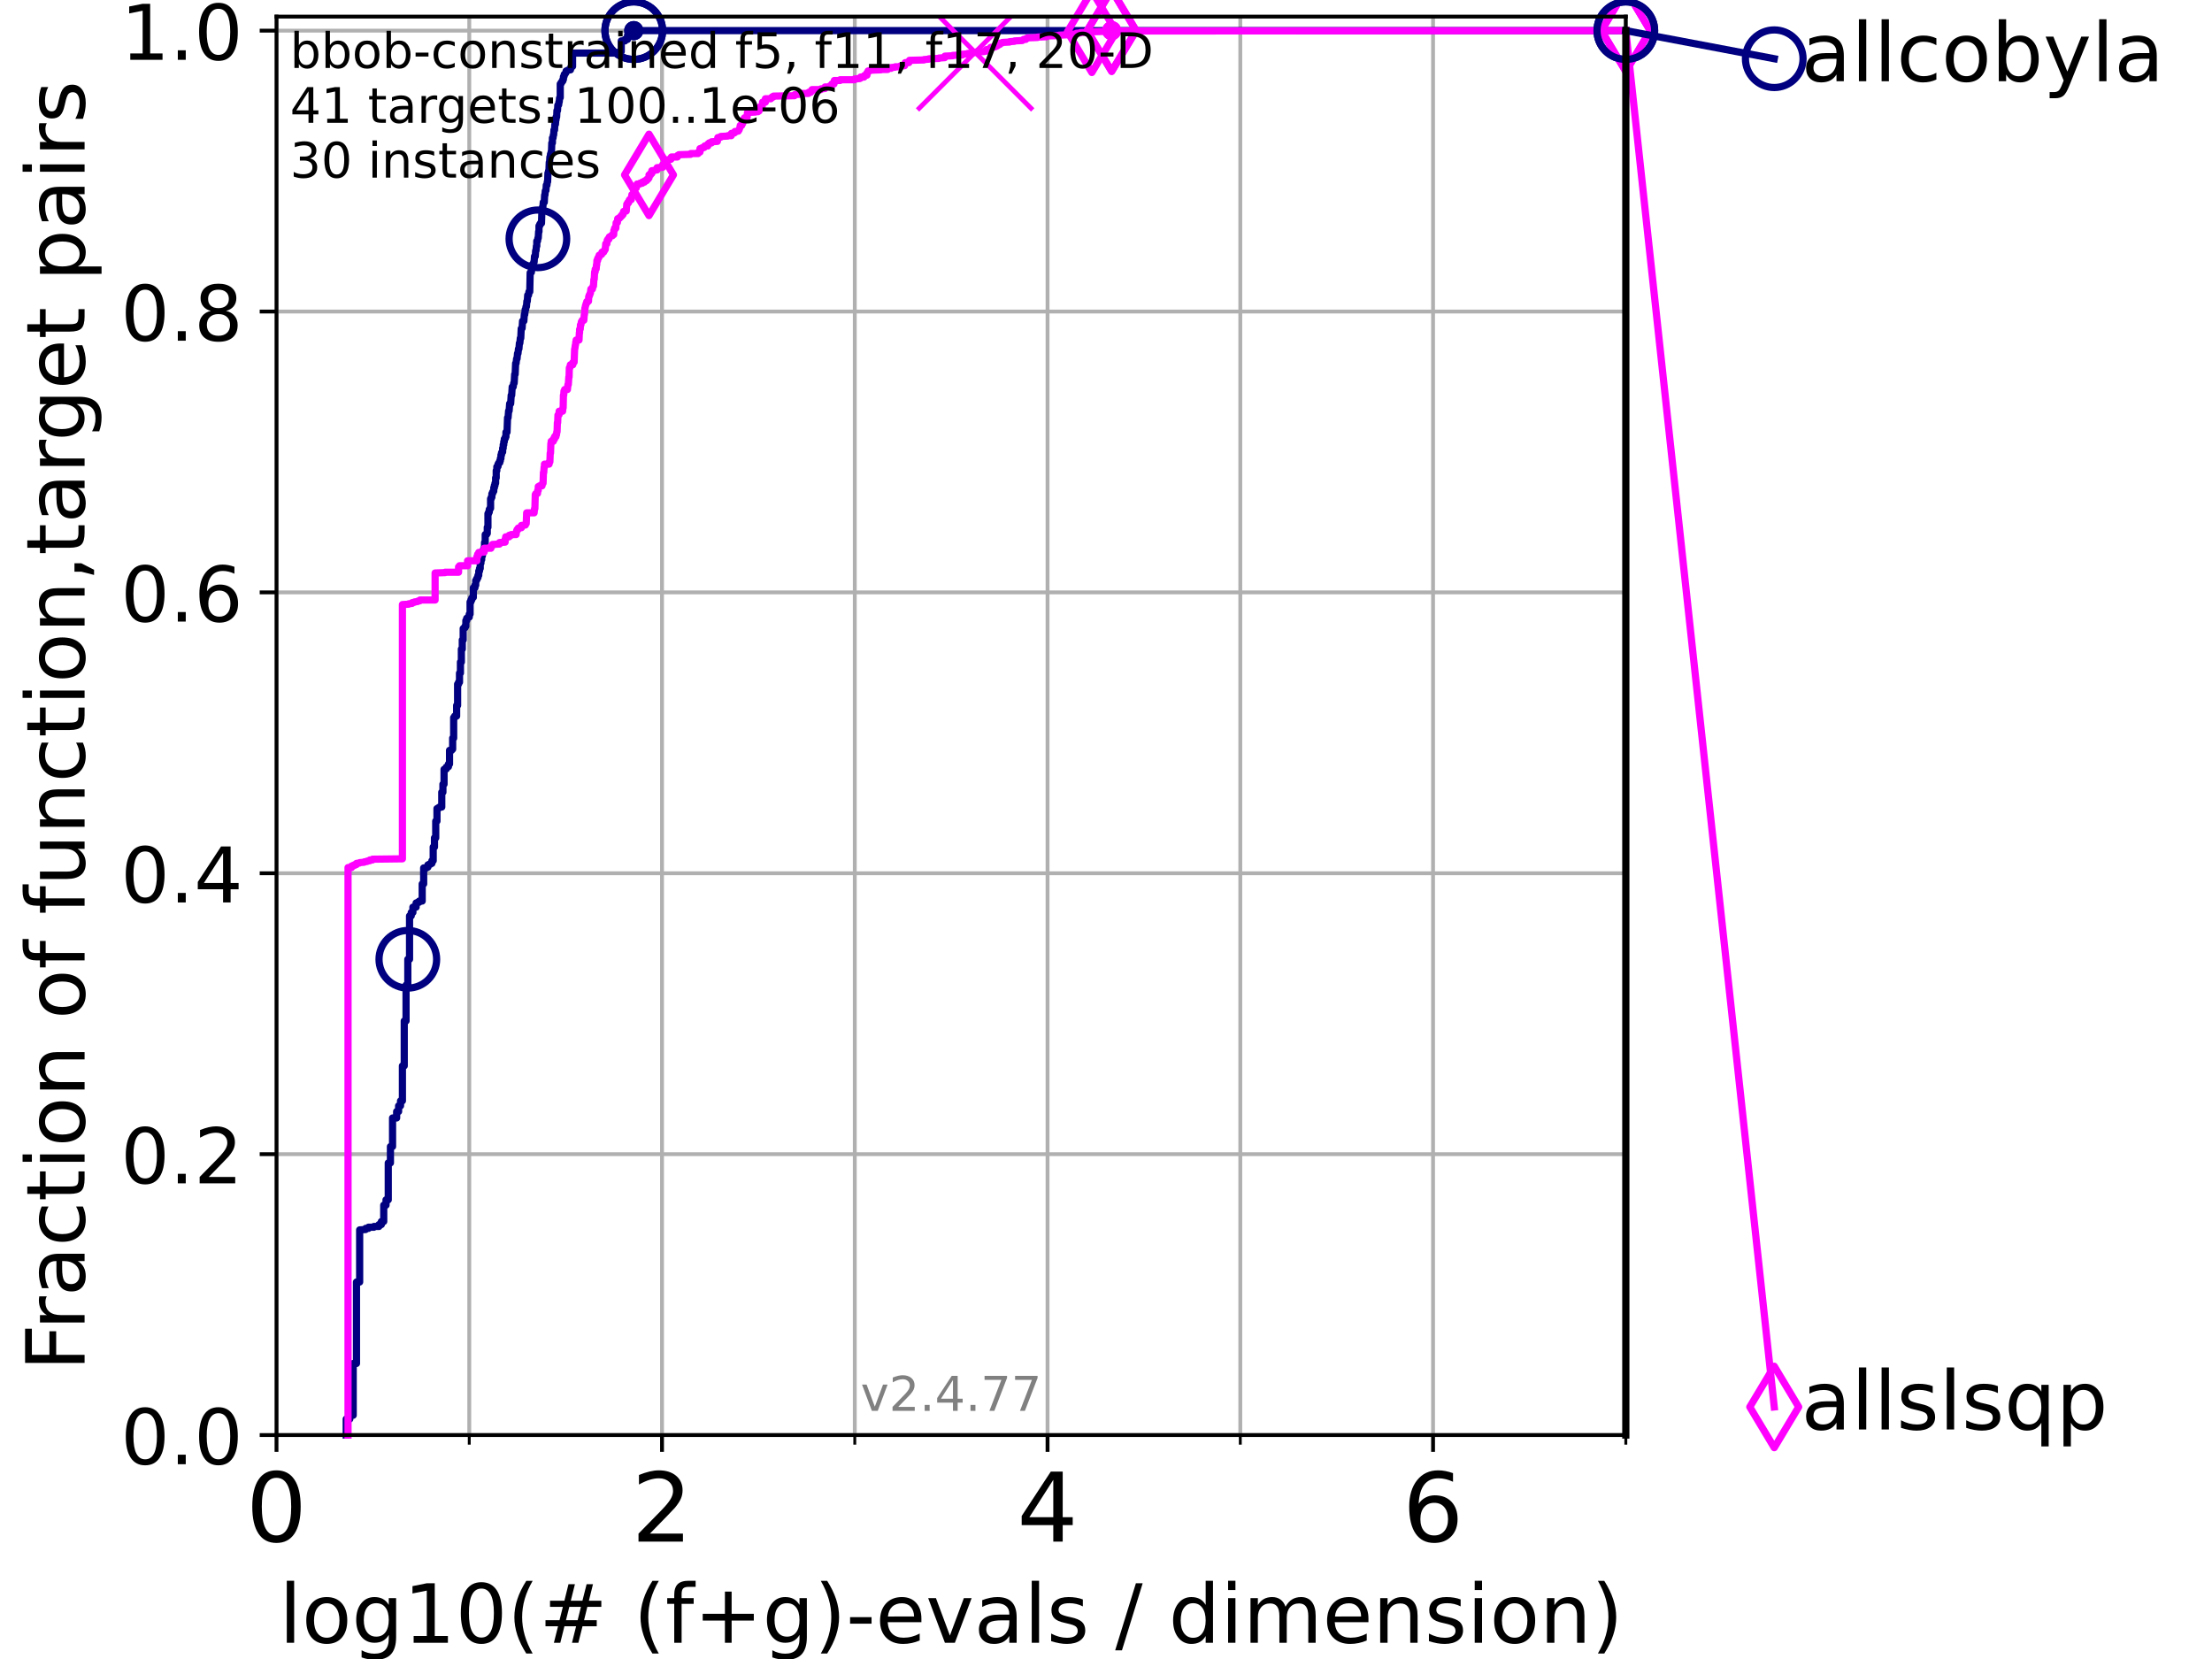 <?xml version="1.0" encoding="utf-8" standalone="no"?>
<!DOCTYPE svg PUBLIC "-//W3C//DTD SVG 1.1//EN"
  "http://www.w3.org/Graphics/SVG/1.1/DTD/svg11.dtd">
<!-- Created with matplotlib (https://matplotlib.org/) -->
<svg height="345.6pt" version="1.1" viewBox="0 0 460.8 345.6" width="460.8pt" xmlns="http://www.w3.org/2000/svg" xmlns:xlink="http://www.w3.org/1999/xlink">
 <defs>
  <style type="text/css">*{stroke-linecap:butt;stroke-linejoin:round;}</style>
 </defs>
 <g id="figure_1">
  <g id="patch_1">
   <path d="M 0 345.6 
L 460.8 345.6 
L 460.8 0 
L 0 0 
z
" style="fill:#ffffff;"/>
  </g>
  <g id="axes_1">
   <g id="patch_2">
    <path d="M 57.6 298.944 
L 338.688 298.944 
L 338.688 3.456 
L 57.6 3.456 
z
" style="fill:#ffffff;"/>
   </g>
   <g id="matplotlib.axis_1">
    <g id="xtick_1">
     <g id="line2d_1">
      <path clip-path="url(#pce3f0a5ce4)" d="M 57.6 298.944 
L 57.6 3.456 
" style="fill:none;stroke:#b0b0b0;stroke-linecap:square;stroke-width:0.8;"/>
     </g>
     <g id="line2d_2">
      <defs>
       <path d="M 0 0 
L 0 3.5 
" id="m84b467c89f" style="stroke:#000000;stroke-width:0.8;"/>
      </defs>
      <g>
       <use style="stroke:#000000;stroke-width:0.8;" x="57.6" xlink:href="#m84b467c89f" y="298.944"/>
      </g>
     </g>
     <g id="text_1">
      <!-- 0 -->
      <g transform="translate(51.237 321.141)scale(0.2 -0.2)">
       <defs>
        <path d="M 31.781 66.406 
Q 24.172 66.406 20.328 58.906 
Q 16.5 51.422 16.5 36.375 
Q 16.5 21.391 20.328 13.891 
Q 24.172 6.391 31.781 6.391 
Q 39.453 6.391 43.281 13.891 
Q 47.125 21.391 47.125 36.375 
Q 47.125 51.422 43.281 58.906 
Q 39.453 66.406 31.781 66.406 
z
M 31.781 74.219 
Q 44.047 74.219 50.516 64.516 
Q 56.984 54.828 56.984 36.375 
Q 56.984 17.969 50.516 8.266 
Q 44.047 -1.422 31.781 -1.422 
Q 19.531 -1.422 13.062 8.266 
Q 6.594 17.969 6.594 36.375 
Q 6.594 54.828 13.062 64.516 
Q 19.531 74.219 31.781 74.219 
z
" id="DejaVuSans-48"/>
       </defs>
       <use xlink:href="#DejaVuSans-48"/>
      </g>
     </g>
    </g>
    <g id="xtick_2">
     <g id="line2d_3">
      <path clip-path="url(#pce3f0a5ce4)" d="M 137.911 298.944 
L 137.911 3.456 
" style="fill:none;stroke:#b0b0b0;stroke-linecap:square;stroke-width:0.8;"/>
     </g>
     <g id="line2d_4">
      <g>
       <use style="stroke:#000000;stroke-width:0.8;" x="137.911" xlink:href="#m84b467c89f" y="298.944"/>
      </g>
     </g>
     <g id="text_2">
      <!-- 2 -->
      <g transform="translate(131.548 321.141)scale(0.2 -0.2)">
       <defs>
        <path d="M 19.188 8.297 
L 53.609 8.297 
L 53.609 0 
L 7.328 0 
L 7.328 8.297 
Q 12.938 14.109 22.625 23.891 
Q 32.328 33.688 34.812 36.531 
Q 39.547 41.844 41.422 45.531 
Q 43.312 49.219 43.312 52.781 
Q 43.312 58.594 39.234 62.25 
Q 35.156 65.922 28.609 65.922 
Q 23.969 65.922 18.812 64.312 
Q 13.672 62.703 7.812 59.422 
L 7.812 69.391 
Q 13.766 71.781 18.938 73 
Q 24.125 74.219 28.422 74.219 
Q 39.75 74.219 46.484 68.547 
Q 53.219 62.891 53.219 53.422 
Q 53.219 48.922 51.531 44.891 
Q 49.859 40.875 45.406 35.406 
Q 44.188 33.984 37.641 27.219 
Q 31.109 20.453 19.188 8.297 
z
" id="DejaVuSans-50"/>
       </defs>
       <use xlink:href="#DejaVuSans-50"/>
      </g>
     </g>
    </g>
    <g id="xtick_3">
     <g id="line2d_5">
      <path clip-path="url(#pce3f0a5ce4)" d="M 218.222 298.944 
L 218.222 3.456 
" style="fill:none;stroke:#b0b0b0;stroke-linecap:square;stroke-width:0.8;"/>
     </g>
     <g id="line2d_6">
      <g>
       <use style="stroke:#000000;stroke-width:0.8;" x="218.222" xlink:href="#m84b467c89f" y="298.944"/>
      </g>
     </g>
     <g id="text_3">
      <!-- 4 -->
      <g transform="translate(211.859 321.141)scale(0.2 -0.2)">
       <defs>
        <path d="M 37.797 64.312 
L 12.891 25.391 
L 37.797 25.391 
z
M 35.203 72.906 
L 47.609 72.906 
L 47.609 25.391 
L 58.016 25.391 
L 58.016 17.188 
L 47.609 17.188 
L 47.609 0 
L 37.797 0 
L 37.797 17.188 
L 4.891 17.188 
L 4.891 26.703 
z
" id="DejaVuSans-52"/>
       </defs>
       <use xlink:href="#DejaVuSans-52"/>
      </g>
     </g>
    </g>
    <g id="xtick_4">
     <g id="line2d_7">
      <path clip-path="url(#pce3f0a5ce4)" d="M 298.533 298.944 
L 298.533 3.456 
" style="fill:none;stroke:#b0b0b0;stroke-linecap:square;stroke-width:0.8;"/>
     </g>
     <g id="line2d_8">
      <g>
       <use style="stroke:#000000;stroke-width:0.8;" x="298.533" xlink:href="#m84b467c89f" y="298.944"/>
      </g>
     </g>
     <g id="text_4">
      <!-- 6 -->
      <g transform="translate(292.17 321.141)scale(0.2 -0.2)">
       <defs>
        <path d="M 33.016 40.375 
Q 26.375 40.375 22.484 35.828 
Q 18.609 31.297 18.609 23.391 
Q 18.609 15.531 22.484 10.953 
Q 26.375 6.391 33.016 6.391 
Q 39.656 6.391 43.531 10.953 
Q 47.406 15.531 47.406 23.391 
Q 47.406 31.297 43.531 35.828 
Q 39.656 40.375 33.016 40.375 
z
M 52.594 71.297 
L 52.594 62.312 
Q 48.875 64.062 45.094 64.984 
Q 41.312 65.922 37.594 65.922 
Q 27.828 65.922 22.672 59.328 
Q 17.531 52.734 16.797 39.406 
Q 19.672 43.656 24.016 45.922 
Q 28.375 48.188 33.594 48.188 
Q 44.578 48.188 50.953 41.516 
Q 57.328 34.859 57.328 23.391 
Q 57.328 12.156 50.688 5.359 
Q 44.047 -1.422 33.016 -1.422 
Q 20.359 -1.422 13.672 8.266 
Q 6.984 17.969 6.984 36.375 
Q 6.984 53.656 15.188 63.938 
Q 23.391 74.219 37.203 74.219 
Q 40.922 74.219 44.703 73.484 
Q 48.484 72.75 52.594 71.297 
z
" id="DejaVuSans-54"/>
       </defs>
       <use xlink:href="#DejaVuSans-54"/>
      </g>
     </g>
    </g>
    <g id="xtick_5">
     <g id="line2d_9">
      <path clip-path="url(#pce3f0a5ce4)" d="M 97.755 298.944 
L 97.755 3.456 
" style="fill:none;stroke:#b0b0b0;stroke-linecap:square;stroke-width:0.8;"/>
     </g>
     <g id="line2d_10">
      <defs>
       <path d="M 0 0 
L 0 2 
" id="m0858b1b33d" style="stroke:#000000;stroke-width:0.6;"/>
      </defs>
      <g>
       <use style="stroke:#000000;stroke-width:0.6;" x="97.755" xlink:href="#m0858b1b33d" y="298.944"/>
      </g>
     </g>
    </g>
    <g id="xtick_6">
     <g id="line2d_11">
      <path clip-path="url(#pce3f0a5ce4)" d="M 178.066 298.944 
L 178.066 3.456 
" style="fill:none;stroke:#b0b0b0;stroke-linecap:square;stroke-width:0.8;"/>
     </g>
     <g id="line2d_12">
      <g>
       <use style="stroke:#000000;stroke-width:0.6;" x="178.066" xlink:href="#m0858b1b33d" y="298.944"/>
      </g>
     </g>
    </g>
    <g id="xtick_7">
     <g id="line2d_13">
      <path clip-path="url(#pce3f0a5ce4)" d="M 258.377 298.944 
L 258.377 3.456 
" style="fill:none;stroke:#b0b0b0;stroke-linecap:square;stroke-width:0.8;"/>
     </g>
     <g id="line2d_14">
      <g>
       <use style="stroke:#000000;stroke-width:0.6;" x="258.377" xlink:href="#m0858b1b33d" y="298.944"/>
      </g>
     </g>
    </g>
    <g id="xtick_8">
     <g id="line2d_15">
      <path clip-path="url(#pce3f0a5ce4)" d="M 338.688 298.944 
L 338.688 3.456 
" style="fill:none;stroke:#b0b0b0;stroke-linecap:square;stroke-width:0.8;"/>
     </g>
     <g id="line2d_16">
      <g>
       <use style="stroke:#000000;stroke-width:0.6;" x="338.688" xlink:href="#m0858b1b33d" y="298.944"/>
      </g>
     </g>
    </g>
    <g id="text_5">
     <!-- log10(# (f+g)-evals / dimension) -->
     <g transform="translate(58.145 342.218)scale(0.17 -0.17)">
      <defs>
       <path d="M 9.422 75.984 
L 18.406 75.984 
L 18.406 0 
L 9.422 0 
z
" id="DejaVuSans-108"/>
       <path d="M 30.609 48.391 
Q 23.391 48.391 19.188 42.75 
Q 14.984 37.109 14.984 27.297 
Q 14.984 17.484 19.156 11.844 
Q 23.344 6.203 30.609 6.203 
Q 37.797 6.203 41.984 11.859 
Q 46.188 17.531 46.188 27.297 
Q 46.188 37.016 41.984 42.703 
Q 37.797 48.391 30.609 48.391 
z
M 30.609 56 
Q 42.328 56 49.016 48.375 
Q 55.719 40.766 55.719 27.297 
Q 55.719 13.875 49.016 6.219 
Q 42.328 -1.422 30.609 -1.422 
Q 18.844 -1.422 12.172 6.219 
Q 5.516 13.875 5.516 27.297 
Q 5.516 40.766 12.172 48.375 
Q 18.844 56 30.609 56 
z
" id="DejaVuSans-111"/>
       <path d="M 45.406 27.984 
Q 45.406 37.75 41.375 43.109 
Q 37.359 48.484 30.078 48.484 
Q 22.859 48.484 18.828 43.109 
Q 14.797 37.75 14.797 27.984 
Q 14.797 18.266 18.828 12.891 
Q 22.859 7.516 30.078 7.516 
Q 37.359 7.516 41.375 12.891 
Q 45.406 18.266 45.406 27.984 
z
M 54.391 6.781 
Q 54.391 -7.172 48.188 -13.984 
Q 42 -20.797 29.203 -20.797 
Q 24.469 -20.797 20.266 -20.094 
Q 16.062 -19.391 12.109 -17.922 
L 12.109 -9.188 
Q 16.062 -11.328 19.922 -12.344 
Q 23.781 -13.375 27.781 -13.375 
Q 36.625 -13.375 41.016 -8.766 
Q 45.406 -4.156 45.406 5.172 
L 45.406 9.625 
Q 42.625 4.781 38.281 2.391 
Q 33.938 0 27.875 0 
Q 17.828 0 11.672 7.656 
Q 5.516 15.328 5.516 27.984 
Q 5.516 40.672 11.672 48.328 
Q 17.828 56 27.875 56 
Q 33.938 56 38.281 53.609 
Q 42.625 51.219 45.406 46.391 
L 45.406 54.688 
L 54.391 54.688 
z
" id="DejaVuSans-103"/>
       <path d="M 12.406 8.297 
L 28.516 8.297 
L 28.516 63.922 
L 10.984 60.406 
L 10.984 69.391 
L 28.422 72.906 
L 38.281 72.906 
L 38.281 8.297 
L 54.391 8.297 
L 54.391 0 
L 12.406 0 
z
" id="DejaVuSans-49"/>
       <path d="M 31 75.875 
Q 24.469 64.656 21.281 53.656 
Q 18.109 42.672 18.109 31.391 
Q 18.109 20.125 21.312 9.062 
Q 24.516 -2 31 -13.188 
L 23.188 -13.188 
Q 15.875 -1.703 12.234 9.375 
Q 8.594 20.453 8.594 31.391 
Q 8.594 42.281 12.203 53.312 
Q 15.828 64.359 23.188 75.875 
z
" id="DejaVuSans-40"/>
       <path d="M 51.125 44 
L 36.922 44 
L 32.812 27.688 
L 47.125 27.688 
z
M 43.797 71.781 
L 38.719 51.516 
L 52.984 51.516 
L 58.109 71.781 
L 65.922 71.781 
L 60.891 51.516 
L 76.125 51.516 
L 76.125 44 
L 58.984 44 
L 54.984 27.688 
L 70.516 27.688 
L 70.516 20.219 
L 53.078 20.219 
L 48 0 
L 40.188 0 
L 45.219 20.219 
L 30.906 20.219 
L 25.875 0 
L 18.016 0 
L 23.094 20.219 
L 7.719 20.219 
L 7.719 27.688 
L 24.906 27.688 
L 29 44 
L 13.281 44 
L 13.281 51.516 
L 30.906 51.516 
L 35.891 71.781 
z
" id="DejaVuSans-35"/>
       <path id="DejaVuSans-32"/>
       <path d="M 37.109 75.984 
L 37.109 68.5 
L 28.516 68.5 
Q 23.688 68.5 21.797 66.547 
Q 19.922 64.594 19.922 59.516 
L 19.922 54.688 
L 34.719 54.688 
L 34.719 47.703 
L 19.922 47.703 
L 19.922 0 
L 10.891 0 
L 10.891 47.703 
L 2.297 47.703 
L 2.297 54.688 
L 10.891 54.688 
L 10.891 58.5 
Q 10.891 67.625 15.141 71.797 
Q 19.391 75.984 28.609 75.984 
z
" id="DejaVuSans-102"/>
       <path d="M 46 62.703 
L 46 35.5 
L 73.188 35.5 
L 73.188 27.203 
L 46 27.203 
L 46 0 
L 37.797 0 
L 37.797 27.203 
L 10.594 27.203 
L 10.594 35.5 
L 37.797 35.5 
L 37.797 62.703 
z
" id="DejaVuSans-43"/>
       <path d="M 8.016 75.875 
L 15.828 75.875 
Q 23.141 64.359 26.781 53.312 
Q 30.422 42.281 30.422 31.391 
Q 30.422 20.453 26.781 9.375 
Q 23.141 -1.703 15.828 -13.188 
L 8.016 -13.188 
Q 14.5 -2 17.703 9.062 
Q 20.906 20.125 20.906 31.391 
Q 20.906 42.672 17.703 53.656 
Q 14.5 64.656 8.016 75.875 
z
" id="DejaVuSans-41"/>
       <path d="M 4.891 31.391 
L 31.203 31.391 
L 31.203 23.391 
L 4.891 23.391 
z
" id="DejaVuSans-45"/>
       <path d="M 56.203 29.594 
L 56.203 25.203 
L 14.891 25.203 
Q 15.484 15.922 20.484 11.062 
Q 25.484 6.203 34.422 6.203 
Q 39.594 6.203 44.453 7.469 
Q 49.312 8.734 54.109 11.281 
L 54.109 2.781 
Q 49.266 0.734 44.188 -0.344 
Q 39.109 -1.422 33.891 -1.422 
Q 20.797 -1.422 13.156 6.188 
Q 5.516 13.812 5.516 26.812 
Q 5.516 40.234 12.766 48.109 
Q 20.016 56 32.328 56 
Q 43.359 56 49.781 48.891 
Q 56.203 41.797 56.203 29.594 
z
M 47.219 32.234 
Q 47.125 39.594 43.094 43.984 
Q 39.062 48.391 32.422 48.391 
Q 24.906 48.391 20.391 44.141 
Q 15.875 39.891 15.188 32.172 
z
" id="DejaVuSans-101"/>
       <path d="M 2.984 54.688 
L 12.5 54.688 
L 29.594 8.797 
L 46.688 54.688 
L 56.203 54.688 
L 35.688 0 
L 23.484 0 
z
" id="DejaVuSans-118"/>
       <path d="M 34.281 27.484 
Q 23.391 27.484 19.188 25 
Q 14.984 22.516 14.984 16.5 
Q 14.984 11.719 18.141 8.906 
Q 21.297 6.109 26.703 6.109 
Q 34.188 6.109 38.703 11.406 
Q 43.219 16.703 43.219 25.484 
L 43.219 27.484 
z
M 52.203 31.203 
L 52.203 0 
L 43.219 0 
L 43.219 8.297 
Q 40.141 3.328 35.547 0.953 
Q 30.953 -1.422 24.312 -1.422 
Q 15.922 -1.422 10.953 3.297 
Q 6 8.016 6 15.922 
Q 6 25.141 12.172 29.828 
Q 18.359 34.516 30.609 34.516 
L 43.219 34.516 
L 43.219 35.406 
Q 43.219 41.609 39.141 45 
Q 35.062 48.391 27.688 48.391 
Q 23 48.391 18.547 47.266 
Q 14.109 46.141 10.016 43.891 
L 10.016 52.203 
Q 14.938 54.109 19.578 55.047 
Q 24.219 56 28.609 56 
Q 40.484 56 46.344 49.844 
Q 52.203 43.703 52.203 31.203 
z
" id="DejaVuSans-97"/>
       <path d="M 44.281 53.078 
L 44.281 44.578 
Q 40.484 46.531 36.375 47.5 
Q 32.281 48.484 27.875 48.484 
Q 21.188 48.484 17.844 46.438 
Q 14.5 44.391 14.5 40.281 
Q 14.5 37.156 16.891 35.375 
Q 19.281 33.594 26.516 31.984 
L 29.594 31.297 
Q 39.156 29.25 43.188 25.516 
Q 47.219 21.781 47.219 15.094 
Q 47.219 7.469 41.188 3.016 
Q 35.156 -1.422 24.609 -1.422 
Q 20.219 -1.422 15.453 -0.562 
Q 10.688 0.297 5.422 2 
L 5.422 11.281 
Q 10.406 8.688 15.234 7.391 
Q 20.062 6.109 24.812 6.109 
Q 31.156 6.109 34.562 8.281 
Q 37.984 10.453 37.984 14.406 
Q 37.984 18.062 35.516 20.016 
Q 33.062 21.969 24.703 23.781 
L 21.578 24.516 
Q 13.234 26.266 9.516 29.906 
Q 5.812 33.547 5.812 39.891 
Q 5.812 47.609 11.281 51.797 
Q 16.75 56 26.812 56 
Q 31.781 56 36.172 55.266 
Q 40.578 54.547 44.281 53.078 
z
" id="DejaVuSans-115"/>
       <path d="M 25.391 72.906 
L 33.688 72.906 
L 8.297 -9.281 
L 0 -9.281 
z
" id="DejaVuSans-47"/>
       <path d="M 45.406 46.391 
L 45.406 75.984 
L 54.391 75.984 
L 54.391 0 
L 45.406 0 
L 45.406 8.203 
Q 42.578 3.328 38.25 0.953 
Q 33.938 -1.422 27.875 -1.422 
Q 17.969 -1.422 11.734 6.484 
Q 5.516 14.406 5.516 27.297 
Q 5.516 40.188 11.734 48.094 
Q 17.969 56 27.875 56 
Q 33.938 56 38.25 53.625 
Q 42.578 51.266 45.406 46.391 
z
M 14.797 27.297 
Q 14.797 17.391 18.875 11.75 
Q 22.953 6.109 30.078 6.109 
Q 37.203 6.109 41.297 11.75 
Q 45.406 17.391 45.406 27.297 
Q 45.406 37.203 41.297 42.844 
Q 37.203 48.484 30.078 48.484 
Q 22.953 48.484 18.875 42.844 
Q 14.797 37.203 14.797 27.297 
z
" id="DejaVuSans-100"/>
       <path d="M 9.422 54.688 
L 18.406 54.688 
L 18.406 0 
L 9.422 0 
z
M 9.422 75.984 
L 18.406 75.984 
L 18.406 64.594 
L 9.422 64.594 
z
" id="DejaVuSans-105"/>
       <path d="M 52 44.188 
Q 55.375 50.25 60.062 53.125 
Q 64.75 56 71.094 56 
Q 79.641 56 84.281 50.016 
Q 88.922 44.047 88.922 33.016 
L 88.922 0 
L 79.891 0 
L 79.891 32.719 
Q 79.891 40.578 77.094 44.375 
Q 74.312 48.188 68.609 48.188 
Q 61.625 48.188 57.562 43.547 
Q 53.516 38.922 53.516 30.906 
L 53.516 0 
L 44.484 0 
L 44.484 32.719 
Q 44.484 40.625 41.703 44.406 
Q 38.922 48.188 33.109 48.188 
Q 26.219 48.188 22.156 43.531 
Q 18.109 38.875 18.109 30.906 
L 18.109 0 
L 9.078 0 
L 9.078 54.688 
L 18.109 54.688 
L 18.109 46.188 
Q 21.188 51.219 25.484 53.609 
Q 29.781 56 35.688 56 
Q 41.656 56 45.828 52.969 
Q 50 49.953 52 44.188 
z
" id="DejaVuSans-109"/>
       <path d="M 54.891 33.016 
L 54.891 0 
L 45.906 0 
L 45.906 32.719 
Q 45.906 40.484 42.875 44.328 
Q 39.844 48.188 33.797 48.188 
Q 26.516 48.188 22.312 43.547 
Q 18.109 38.922 18.109 30.906 
L 18.109 0 
L 9.078 0 
L 9.078 54.688 
L 18.109 54.688 
L 18.109 46.188 
Q 21.344 51.125 25.703 53.562 
Q 30.078 56 35.797 56 
Q 45.219 56 50.047 50.172 
Q 54.891 44.344 54.891 33.016 
z
" id="DejaVuSans-110"/>
      </defs>
      <use xlink:href="#DejaVuSans-108"/>
      <use x="27.783" xlink:href="#DejaVuSans-111"/>
      <use x="88.965" xlink:href="#DejaVuSans-103"/>
      <use x="152.441" xlink:href="#DejaVuSans-49"/>
      <use x="216.064" xlink:href="#DejaVuSans-48"/>
      <use x="279.688" xlink:href="#DejaVuSans-40"/>
      <use x="318.701" xlink:href="#DejaVuSans-35"/>
      <use x="402.49" xlink:href="#DejaVuSans-32"/>
      <use x="434.277" xlink:href="#DejaVuSans-40"/>
      <use x="473.291" xlink:href="#DejaVuSans-102"/>
      <use x="508.496" xlink:href="#DejaVuSans-43"/>
      <use x="592.285" xlink:href="#DejaVuSans-103"/>
      <use x="655.762" xlink:href="#DejaVuSans-41"/>
      <use x="694.775" xlink:href="#DejaVuSans-45"/>
      <use x="730.859" xlink:href="#DejaVuSans-101"/>
      <use x="792.383" xlink:href="#DejaVuSans-118"/>
      <use x="851.562" xlink:href="#DejaVuSans-97"/>
      <use x="912.842" xlink:href="#DejaVuSans-108"/>
      <use x="940.625" xlink:href="#DejaVuSans-115"/>
      <use x="992.725" xlink:href="#DejaVuSans-32"/>
      <use x="1024.512" xlink:href="#DejaVuSans-47"/>
      <use x="1058.203" xlink:href="#DejaVuSans-32"/>
      <use x="1089.99" xlink:href="#DejaVuSans-100"/>
      <use x="1153.467" xlink:href="#DejaVuSans-105"/>
      <use x="1181.25" xlink:href="#DejaVuSans-109"/>
      <use x="1278.662" xlink:href="#DejaVuSans-101"/>
      <use x="1340.186" xlink:href="#DejaVuSans-110"/>
      <use x="1403.564" xlink:href="#DejaVuSans-115"/>
      <use x="1455.664" xlink:href="#DejaVuSans-105"/>
      <use x="1483.447" xlink:href="#DejaVuSans-111"/>
      <use x="1544.629" xlink:href="#DejaVuSans-110"/>
      <use x="1608.008" xlink:href="#DejaVuSans-41"/>
     </g>
    </g>
   </g>
   <g id="matplotlib.axis_2">
    <g id="ytick_1">
     <g id="line2d_17">
      <path clip-path="url(#pce3f0a5ce4)" d="M 57.6 298.944 
L 338.688 298.944 
" style="fill:none;stroke:#b0b0b0;stroke-linecap:square;stroke-width:0.8;"/>
     </g>
     <g id="line2d_18">
      <defs>
       <path d="M 0 0 
L -3.5 0 
" id="mf656cb25ba" style="stroke:#000000;stroke-width:0.8;"/>
      </defs>
      <g>
       <use style="stroke:#000000;stroke-width:0.8;" x="57.6" xlink:href="#mf656cb25ba" y="298.944"/>
      </g>
     </g>
     <g id="text_6">
      <!-- 0.0 -->
      <g transform="translate(25.155 305.023)scale(0.16 -0.16)">
       <defs>
        <path d="M 10.688 12.406 
L 21 12.406 
L 21 0 
L 10.688 0 
z
" id="DejaVuSans-46"/>
       </defs>
       <use xlink:href="#DejaVuSans-48"/>
       <use x="63.623" xlink:href="#DejaVuSans-46"/>
       <use x="95.41" xlink:href="#DejaVuSans-48"/>
      </g>
     </g>
    </g>
    <g id="ytick_2">
     <g id="line2d_19">
      <path clip-path="url(#pce3f0a5ce4)" d="M 57.6 240.432 
L 338.688 240.432 
" style="fill:none;stroke:#b0b0b0;stroke-linecap:square;stroke-width:0.8;"/>
     </g>
     <g id="line2d_20">
      <g>
       <use style="stroke:#000000;stroke-width:0.8;" x="57.6" xlink:href="#mf656cb25ba" y="240.432"/>
      </g>
     </g>
     <g id="text_7">
      <!-- 0.2 -->
      <g transform="translate(25.155 246.51)scale(0.16 -0.16)">
       <use xlink:href="#DejaVuSans-48"/>
       <use x="63.623" xlink:href="#DejaVuSans-46"/>
       <use x="95.41" xlink:href="#DejaVuSans-50"/>
      </g>
     </g>
    </g>
    <g id="ytick_3">
     <g id="line2d_21">
      <path clip-path="url(#pce3f0a5ce4)" d="M 57.6 181.919 
L 338.688 181.919 
" style="fill:none;stroke:#b0b0b0;stroke-linecap:square;stroke-width:0.8;"/>
     </g>
     <g id="line2d_22">
      <g>
       <use style="stroke:#000000;stroke-width:0.8;" x="57.6" xlink:href="#mf656cb25ba" y="181.919"/>
      </g>
     </g>
     <g id="text_8">
      <!-- 0.4 -->
      <g transform="translate(25.155 187.998)scale(0.16 -0.16)">
       <use xlink:href="#DejaVuSans-48"/>
       <use x="63.623" xlink:href="#DejaVuSans-46"/>
       <use x="95.41" xlink:href="#DejaVuSans-52"/>
      </g>
     </g>
    </g>
    <g id="ytick_4">
     <g id="line2d_23">
      <path clip-path="url(#pce3f0a5ce4)" d="M 57.6 123.407 
L 338.688 123.407 
" style="fill:none;stroke:#b0b0b0;stroke-linecap:square;stroke-width:0.8;"/>
     </g>
     <g id="line2d_24">
      <g>
       <use style="stroke:#000000;stroke-width:0.8;" x="57.6" xlink:href="#mf656cb25ba" y="123.407"/>
      </g>
     </g>
     <g id="text_9">
      <!-- 0.6 -->
      <g transform="translate(25.155 129.485)scale(0.16 -0.16)">
       <use xlink:href="#DejaVuSans-48"/>
       <use x="63.623" xlink:href="#DejaVuSans-46"/>
       <use x="95.41" xlink:href="#DejaVuSans-54"/>
      </g>
     </g>
    </g>
    <g id="ytick_5">
     <g id="line2d_25">
      <path clip-path="url(#pce3f0a5ce4)" d="M 57.6 64.894 
L 338.688 64.894 
" style="fill:none;stroke:#b0b0b0;stroke-linecap:square;stroke-width:0.8;"/>
     </g>
     <g id="line2d_26">
      <g>
       <use style="stroke:#000000;stroke-width:0.8;" x="57.6" xlink:href="#mf656cb25ba" y="64.894"/>
      </g>
     </g>
     <g id="text_10">
      <!-- 0.8 -->
      <g transform="translate(25.155 70.973)scale(0.16 -0.16)">
       <defs>
        <path d="M 31.781 34.625 
Q 24.75 34.625 20.719 30.859 
Q 16.703 27.094 16.703 20.516 
Q 16.703 13.922 20.719 10.156 
Q 24.75 6.391 31.781 6.391 
Q 38.812 6.391 42.859 10.172 
Q 46.922 13.969 46.922 20.516 
Q 46.922 27.094 42.891 30.859 
Q 38.875 34.625 31.781 34.625 
z
M 21.922 38.812 
Q 15.578 40.375 12.031 44.719 
Q 8.5 49.078 8.5 55.328 
Q 8.5 64.062 14.719 69.141 
Q 20.953 74.219 31.781 74.219 
Q 42.672 74.219 48.875 69.141 
Q 55.078 64.062 55.078 55.328 
Q 55.078 49.078 51.531 44.719 
Q 48 40.375 41.703 38.812 
Q 48.828 37.156 52.797 32.312 
Q 56.781 27.484 56.781 20.516 
Q 56.781 9.906 50.312 4.234 
Q 43.844 -1.422 31.781 -1.422 
Q 19.734 -1.422 13.25 4.234 
Q 6.781 9.906 6.781 20.516 
Q 6.781 27.484 10.781 32.312 
Q 14.797 37.156 21.922 38.812 
z
M 18.312 54.391 
Q 18.312 48.734 21.844 45.562 
Q 25.391 42.391 31.781 42.391 
Q 38.141 42.391 41.719 45.562 
Q 45.312 48.734 45.312 54.391 
Q 45.312 60.062 41.719 63.234 
Q 38.141 66.406 31.781 66.406 
Q 25.391 66.406 21.844 63.234 
Q 18.312 60.062 18.312 54.391 
z
" id="DejaVuSans-56"/>
       </defs>
       <use xlink:href="#DejaVuSans-48"/>
       <use x="63.623" xlink:href="#DejaVuSans-46"/>
       <use x="95.41" xlink:href="#DejaVuSans-56"/>
      </g>
     </g>
    </g>
    <g id="ytick_6">
     <g id="line2d_27">
      <path clip-path="url(#pce3f0a5ce4)" d="M 57.6 6.382 
L 338.688 6.382 
" style="fill:none;stroke:#b0b0b0;stroke-linecap:square;stroke-width:0.8;"/>
     </g>
     <g id="line2d_28">
      <g>
       <use style="stroke:#000000;stroke-width:0.8;" x="57.6" xlink:href="#mf656cb25ba" y="6.382"/>
      </g>
     </g>
     <g id="text_11">
      <!-- 1.0 -->
      <g transform="translate(25.155 12.46)scale(0.16 -0.16)">
       <use xlink:href="#DejaVuSans-49"/>
       <use x="63.623" xlink:href="#DejaVuSans-46"/>
       <use x="95.41" xlink:href="#DejaVuSans-48"/>
      </g>
     </g>
    </g>
    <g id="text_12">
     <!-- Fraction of function,target pairs -->
     <g transform="translate(17.62 285.585)rotate(-90)scale(0.17 -0.17)">
      <defs>
       <path d="M 9.812 72.906 
L 51.703 72.906 
L 51.703 64.594 
L 19.672 64.594 
L 19.672 43.109 
L 48.578 43.109 
L 48.578 34.812 
L 19.672 34.812 
L 19.672 0 
L 9.812 0 
z
" id="DejaVuSans-70"/>
       <path d="M 41.109 46.297 
Q 39.594 47.172 37.812 47.578 
Q 36.031 48 33.891 48 
Q 26.266 48 22.188 43.047 
Q 18.109 38.094 18.109 28.812 
L 18.109 0 
L 9.078 0 
L 9.078 54.688 
L 18.109 54.688 
L 18.109 46.188 
Q 20.953 51.172 25.484 53.578 
Q 30.031 56 36.531 56 
Q 37.453 56 38.578 55.875 
Q 39.703 55.766 41.062 55.516 
z
" id="DejaVuSans-114"/>
       <path d="M 48.781 52.594 
L 48.781 44.188 
Q 44.969 46.297 41.141 47.344 
Q 37.312 48.391 33.406 48.391 
Q 24.656 48.391 19.812 42.844 
Q 14.984 37.312 14.984 27.297 
Q 14.984 17.281 19.812 11.734 
Q 24.656 6.203 33.406 6.203 
Q 37.312 6.203 41.141 7.25 
Q 44.969 8.297 48.781 10.406 
L 48.781 2.094 
Q 45.016 0.344 40.984 -0.531 
Q 36.969 -1.422 32.422 -1.422 
Q 20.062 -1.422 12.781 6.344 
Q 5.516 14.109 5.516 27.297 
Q 5.516 40.672 12.859 48.328 
Q 20.219 56 33.016 56 
Q 37.156 56 41.109 55.141 
Q 45.062 54.297 48.781 52.594 
z
" id="DejaVuSans-99"/>
       <path d="M 18.312 70.219 
L 18.312 54.688 
L 36.812 54.688 
L 36.812 47.703 
L 18.312 47.703 
L 18.312 18.016 
Q 18.312 11.328 20.141 9.422 
Q 21.969 7.516 27.594 7.516 
L 36.812 7.516 
L 36.812 0 
L 27.594 0 
Q 17.188 0 13.234 3.875 
Q 9.281 7.766 9.281 18.016 
L 9.281 47.703 
L 2.688 47.703 
L 2.688 54.688 
L 9.281 54.688 
L 9.281 70.219 
z
" id="DejaVuSans-116"/>
       <path d="M 8.5 21.578 
L 8.5 54.688 
L 17.484 54.688 
L 17.484 21.922 
Q 17.484 14.156 20.5 10.266 
Q 23.531 6.391 29.594 6.391 
Q 36.859 6.391 41.078 11.031 
Q 45.312 15.672 45.312 23.688 
L 45.312 54.688 
L 54.297 54.688 
L 54.297 0 
L 45.312 0 
L 45.312 8.406 
Q 42.047 3.422 37.719 1 
Q 33.406 -1.422 27.688 -1.422 
Q 18.266 -1.422 13.375 4.438 
Q 8.5 10.297 8.5 21.578 
z
M 31.109 56 
z
" id="DejaVuSans-117"/>
       <path d="M 11.719 12.406 
L 22.016 12.406 
L 22.016 4 
L 14.016 -11.625 
L 7.719 -11.625 
L 11.719 4 
z
" id="DejaVuSans-44"/>
       <path d="M 18.109 8.203 
L 18.109 -20.797 
L 9.078 -20.797 
L 9.078 54.688 
L 18.109 54.688 
L 18.109 46.391 
Q 20.953 51.266 25.266 53.625 
Q 29.594 56 35.594 56 
Q 45.562 56 51.781 48.094 
Q 58.016 40.188 58.016 27.297 
Q 58.016 14.406 51.781 6.484 
Q 45.562 -1.422 35.594 -1.422 
Q 29.594 -1.422 25.266 0.953 
Q 20.953 3.328 18.109 8.203 
z
M 48.688 27.297 
Q 48.688 37.203 44.609 42.844 
Q 40.531 48.484 33.406 48.484 
Q 26.266 48.484 22.188 42.844 
Q 18.109 37.203 18.109 27.297 
Q 18.109 17.391 22.188 11.75 
Q 26.266 6.109 33.406 6.109 
Q 40.531 6.109 44.609 11.75 
Q 48.688 17.391 48.688 27.297 
z
" id="DejaVuSans-112"/>
      </defs>
      <use xlink:href="#DejaVuSans-70"/>
      <use x="50.27" xlink:href="#DejaVuSans-114"/>
      <use x="91.383" xlink:href="#DejaVuSans-97"/>
      <use x="152.662" xlink:href="#DejaVuSans-99"/>
      <use x="207.643" xlink:href="#DejaVuSans-116"/>
      <use x="246.852" xlink:href="#DejaVuSans-105"/>
      <use x="274.635" xlink:href="#DejaVuSans-111"/>
      <use x="335.816" xlink:href="#DejaVuSans-110"/>
      <use x="399.195" xlink:href="#DejaVuSans-32"/>
      <use x="430.982" xlink:href="#DejaVuSans-111"/>
      <use x="492.164" xlink:href="#DejaVuSans-102"/>
      <use x="527.369" xlink:href="#DejaVuSans-32"/>
      <use x="559.156" xlink:href="#DejaVuSans-102"/>
      <use x="594.361" xlink:href="#DejaVuSans-117"/>
      <use x="657.74" xlink:href="#DejaVuSans-110"/>
      <use x="721.119" xlink:href="#DejaVuSans-99"/>
      <use x="776.1" xlink:href="#DejaVuSans-116"/>
      <use x="815.309" xlink:href="#DejaVuSans-105"/>
      <use x="843.092" xlink:href="#DejaVuSans-111"/>
      <use x="904.273" xlink:href="#DejaVuSans-110"/>
      <use x="967.652" xlink:href="#DejaVuSans-44"/>
      <use x="999.439" xlink:href="#DejaVuSans-116"/>
      <use x="1038.648" xlink:href="#DejaVuSans-97"/>
      <use x="1099.928" xlink:href="#DejaVuSans-114"/>
      <use x="1139.291" xlink:href="#DejaVuSans-103"/>
      <use x="1202.768" xlink:href="#DejaVuSans-101"/>
      <use x="1264.291" xlink:href="#DejaVuSans-116"/>
      <use x="1303.5" xlink:href="#DejaVuSans-32"/>
      <use x="1335.287" xlink:href="#DejaVuSans-112"/>
      <use x="1398.764" xlink:href="#DejaVuSans-97"/>
      <use x="1460.043" xlink:href="#DejaVuSans-105"/>
      <use x="1487.826" xlink:href="#DejaVuSans-114"/>
      <use x="1528.939" xlink:href="#DejaVuSans-115"/>
     </g>
    </g>
   </g>
   <g id="line2d_29">
    <defs>
     <path d="M 0 1.5 
C 0.398 1.5 0.779 1.342 1.061 1.061 
C 1.342 0.779 1.5 0.398 1.5 0 
C 1.5 -0.398 1.342 -0.779 1.061 -1.061 
C 0.779 -1.342 0.398 -1.5 0 -1.5 
C -0.398 -1.5 -0.779 -1.342 -1.061 -1.061 
C -1.342 -0.779 -1.5 -0.398 -1.5 0 
C -1.5 0.398 -1.342 0.779 -1.061 1.061 
C -0.779 1.342 -0.398 1.5 0 1.5 
z
" id="m2dcd95472d" style="stroke:#000080;"/>
    </defs>
    <g>
     <use style="fill:#000080;stroke:#000080;" x="132.024" xlink:href="#m2dcd95472d" y="6.382"/>
     <use style="fill:#000080;stroke:#000080;" x="132.024" xlink:href="#m2dcd95472d" y="6.382"/>
    </g>
   </g>
   <g id="line2d_30">
    <path d="M 72.125 298.944 
L 72.125 295.614 
L 72.868 295.614 
L 72.868 294.821 
L 73.579 294.821 
L 73.579 284.038 
L 74.263 284.038 
L 74.263 267.071 
L 74.922 267.071 
L 74.922 256.209 
L 76.168 256.13 
L 76.168 255.892 
L 76.759 255.892 
L 76.759 255.654 
L 77.885 255.654 
L 77.885 255.496 
L 78.942 255.496 
L 78.942 255.099 
L 79.447 255.099 
L 79.447 254.465 
L 79.939 254.465 
L 79.939 251.056 
L 80.416 251.056 
L 80.416 249.946 
L 80.881 249.946 
L 80.881 242.255 
L 81.334 242.255 
L 81.334 238.846 
L 81.776 238.846 
L 81.776 232.899 
L 82.627 232.899 
L 82.627 231.552 
L 83.037 231.552 
L 83.037 230.362 
L 83.438 230.362 
L 83.438 229.332 
L 83.83 229.332 
L 83.83 222.037 
L 84.213 222.037 
L 84.213 212.682 
L 84.588 212.682 
L 84.588 205.229 
L 84.956 205.229 
L 84.956 199.838 
L 85.315 199.838 
L 85.315 190.799 
L 85.667 190.799 
L 85.667 190.085 
L 86.013 190.085 
L 86.013 188.975 
L 86.684 188.975 
L 86.684 188.103 
L 87.01 188.103 
L 87.01 187.945 
L 87.33 187.945 
L 87.33 187.707 
L 87.952 187.707 
L 87.952 184.139 
L 88.256 184.139 
L 88.256 180.809 
L 88.847 180.809 
L 88.847 180.65 
L 89.135 180.65 
L 89.135 180.175 
L 89.419 180.175 
L 89.419 180.016 
L 89.698 180.016 
L 89.698 179.858 
L 89.973 179.858 
L 89.973 179.303 
L 90.243 179.303 
L 90.243 176.448 
L 90.509 176.448 
L 90.509 174.546 
L 90.771 174.546 
L 90.771 171.057 
L 91.03 171.057 
L 91.03 168.441 
L 91.284 168.441 
L 91.284 168.282 
L 91.535 168.282 
L 91.535 168.123 
L 92.027 168.123 
L 92.027 165.031 
L 92.267 165.031 
L 92.267 163.366 
L 92.504 163.366 
L 92.504 160.274 
L 92.969 160.195 
L 92.969 159.798 
L 93.422 159.719 
L 93.422 159.164 
L 93.645 159.164 
L 93.645 156.31 
L 94.081 156.31 
L 94.081 156.072 
L 94.295 156.072 
L 94.295 153.773 
L 94.506 153.773 
L 94.506 149.491 
L 94.715 149.491 
L 94.715 149.174 
L 95.125 149.174 
L 95.125 146.954 
L 95.327 146.954 
L 95.327 142.514 
L 95.526 142.514 
L 95.526 142.118 
L 95.723 142.118 
L 95.723 140.215 
L 95.918 140.215 
L 95.918 137.916 
L 96.111 137.916 
L 96.111 135.22 
L 96.301 135.22 
L 96.301 133.317 
L 96.49 133.317 
L 96.49 130.939 
L 96.676 130.939 
L 96.676 130.78 
L 96.861 130.78 
L 96.861 130.463 
L 97.044 130.463 
L 97.044 129.274 
L 97.224 129.274 
L 97.224 128.798 
L 97.403 128.798 
L 97.403 128.639 
L 97.755 128.56 
L 97.755 127.926 
L 97.929 127.926 
L 97.929 125.389 
L 98.101 125.389 
L 98.101 124.992 
L 98.271 124.992 
L 98.271 124.596 
L 98.439 124.596 
L 98.439 124.437 
L 98.606 124.437 
L 98.606 122.455 
L 98.935 122.455 
L 98.935 121.9 
L 99.098 121.9 
L 99.098 120.949 
L 99.258 120.949 
L 99.258 120.632 
L 99.418 120.632 
L 99.418 120.314 
L 99.575 120.314 
L 99.575 119.839 
L 99.732 119.839 
L 99.732 118.967 
L 99.887 118.967 
L 99.887 118.412 
L 100.04 118.412 
L 100.04 117.302 
L 100.193 117.302 
L 100.193 116.588 
L 100.344 116.588 
L 100.344 115.795 
L 100.493 115.795 
L 100.493 115.082 
L 100.642 115.082 
L 100.642 114.606 
L 100.789 114.606 
L 100.789 114.209 
L 100.935 114.209 
L 100.935 113.02 
L 101.08 113.02 
L 101.08 111.355 
L 101.366 111.355 
L 101.366 111.117 
L 101.507 111.117 
L 101.507 109.849 
L 101.647 109.849 
L 101.647 106.995 
L 101.786 106.995 
L 101.786 106.677 
L 101.924 106.677 
L 101.924 106.122 
L 102.06 106.122 
L 102.06 105.885 
L 102.196 105.885 
L 102.196 103.902 
L 102.331 103.902 
L 102.331 103.585 
L 102.465 103.585 
L 102.465 102.872 
L 102.597 102.872 
L 102.597 102.555 
L 102.729 102.555 
L 102.729 102.317 
L 102.859 102.317 
L 102.859 101.603 
L 102.989 101.603 
L 102.989 101.127 
L 103.118 101.127 
L 103.118 100.652 
L 103.246 100.652 
L 103.246 99.542 
L 103.372 99.542 
L 103.372 98.035 
L 103.498 98.035 
L 103.498 97.242 
L 103.747 97.163 
L 103.747 96.687 
L 103.871 96.687 
L 103.871 96.45 
L 104.115 96.37 
L 104.115 95.974 
L 104.235 95.974 
L 104.235 95.498 
L 104.355 95.498 
L 104.355 94.785 
L 104.474 94.785 
L 104.474 94.309 
L 104.592 94.309 
L 104.592 94.15 
L 104.71 94.15 
L 104.71 93.357 
L 104.826 93.357 
L 104.826 92.644 
L 104.942 92.644 
L 104.942 92.01 
L 105.057 92.01 
L 105.057 91.455 
L 105.172 91.455 
L 105.172 91.296 
L 105.285 91.296 
L 105.285 90.979 
L 105.398 90.979 
L 105.398 90.028 
L 105.622 90.028 
L 105.733 87.015 
L 105.843 87.015 
L 105.952 85.588 
L 106.061 85.588 
L 106.169 84.081 
L 106.383 84.081 
L 106.489 82.337 
L 106.594 82.337 
L 106.699 80.593 
L 106.906 80.593 
L 107.009 79.8 
L 107.111 79.8 
L 107.213 77.976 
L 107.314 77.976 
L 107.415 75.677 
L 107.515 75.677 
L 107.614 74.725 
L 107.713 74.725 
L 107.811 73.615 
L 107.909 73.615 
L 108.006 72.664 
L 108.103 72.664 
L 108.199 71.475 
L 108.294 71.475 
L 108.389 70.444 
L 108.484 70.444 
L 108.578 68.462 
L 108.764 68.383 
L 108.857 66.876 
L 109.132 66.876 
L 109.222 65.528 
L 109.312 65.528 
L 109.402 64.498 
L 109.491 64.498 
L 109.58 63.863 
L 109.668 63.863 
L 109.756 62.753 
L 109.843 62.753 
L 109.93 61.485 
L 110.103 61.485 
L 110.189 60.771 
L 110.359 60.771 
L 110.443 56.807 
L 110.694 56.728 
L 110.777 55.935 
L 110.86 55.935 
L 110.86 55.142 
L 111.105 55.063 
L 111.186 54.587 
L 111.266 54.587 
L 111.346 53.398 
L 111.506 53.398 
L 111.585 52.208 
L 111.663 52.208 
L 111.742 51.257 
L 111.82 51.257 
L 111.82 50.226 
L 111.975 50.226 
L 112.052 49.592 
L 112.128 49.592 
L 112.205 48.244 
L 112.281 48.244 
L 112.281 47.055 
L 112.432 47.055 
L 112.432 46.738 
L 112.581 46.738 
L 112.581 46.5 
L 112.804 46.5 
L 112.877 44.28 
L 112.95 44.28 
L 113.023 43.091 
L 113.095 43.091 
L 113.168 42.139 
L 113.383 42.139 
L 113.454 40.633 
L 113.524 40.633 
L 113.595 39.761 
L 113.735 39.681 
L 113.804 38.571 
L 113.943 38.571 
L 114.012 37.858 
L 114.08 37.858 
L 114.148 36.034 
L 114.216 36.034 
L 114.284 35.559 
L 114.352 35.559 
L 114.419 33.814 
L 114.486 33.814 
L 114.552 32.704 
L 114.619 32.704 
L 114.685 32.07 
L 114.751 32.07 
L 114.817 31.594 
L 114.882 31.594 
L 114.947 29.771 
L 115.077 29.771 
L 115.077 28.74 
L 115.206 28.74 
L 115.27 28.106 
L 115.333 28.106 
L 115.397 27.075 
L 115.523 27.075 
L 115.586 25.886 
L 115.711 25.886 
L 115.773 24.934 
L 115.835 24.934 
L 115.835 24.379 
L 115.959 24.379 
L 116.02 23.032 
L 116.142 23.032 
L 116.203 21.922 
L 116.383 21.842 
L 116.443 21.208 
L 116.503 21.208 
L 116.562 20.415 
L 116.71 20.336 
L 116.71 17.482 
L 116.856 17.482 
L 116.914 17.164 
L 117.03 17.164 
L 117.03 17.006 
L 117.145 17.006 
L 117.145 16.847 
L 117.26 16.847 
L 117.26 16.53 
L 117.373 16.53 
L 117.373 15.975 
L 117.486 15.975 
L 117.542 15.499 
L 117.682 15.499 
L 117.765 15.262 
L 117.876 15.182 
L 117.931 14.786 
L 118.257 14.707 
L 118.257 14.627 
L 118.839 14.548 
L 118.943 13.914 
L 119.276 13.834 
L 119.276 11.059 
L 129.046 11.059 
L 129.046 10.742 
L 129.419 10.742 
L 129.419 8.522 
L 130.196 8.522 
L 130.196 8.205 
L 130.731 8.205 
L 130.731 7.333 
L 132.024 7.333 
L 132.024 6.382 
L 338.688 6.382 
L 338.688 6.382 
" style="fill:none;stroke:#000080;stroke-linecap:square;stroke-width:1.5;"/>
   </g>
   <g id="line2d_31">
    <defs>
     <path d="M 0 6 
C 1.591 6 3.117 5.368 4.243 4.243 
C 5.368 3.117 6 1.591 6 0 
C 6 -1.591 5.368 -3.117 4.243 -4.243 
C 3.117 -5.368 1.591 -6 0 -6 
C -1.591 -6 -3.117 -5.368 -4.243 -4.243 
C -5.368 -3.117 -6 -1.591 -6 0 
C -6 1.591 -5.368 3.117 -4.243 4.243 
C -3.117 5.368 -1.591 6 0 6 
z
" id="m5c98cd2ff8" style="stroke:#000080;stroke-width:1.5;"/>
    </defs>
    <g>
     <use style="fill-opacity:0;stroke:#000080;stroke-width:1.5;" x="84.956" xlink:href="#m5c98cd2ff8" y="199.838"/>
     <use style="fill-opacity:0;stroke:#000080;stroke-width:1.5;" x="112.052" xlink:href="#m5c98cd2ff8" y="49.751"/>
     <use style="fill-opacity:0;stroke:#000080;stroke-width:1.5;" x="132.024" xlink:href="#m5c98cd2ff8" y="6.382"/>
     <use style="fill-opacity:0;stroke:#000080;stroke-width:1.5;" x="132.024" xlink:href="#m5c98cd2ff8" y="6.382"/>
     <use style="fill-opacity:0;stroke:#000080;stroke-width:1.5;" x="338.688" xlink:href="#m5c98cd2ff8" y="6.382"/>
    </g>
   </g>
   <g id="line2d_32">
    <path style="fill:none;stroke:#000080;stroke-linecap:square;stroke-width:1.5;"/>
    <g/>
   </g>
   <g id="line2d_33">
    <defs>
     <path d="M 0 1.5 
C 0.398 1.5 0.779 1.342 1.061 1.061 
C 1.342 0.779 1.5 0.398 1.5 0 
C 1.5 -0.398 1.342 -0.779 1.061 -1.061 
C 0.779 -1.342 0.398 -1.5 0 -1.5 
C -0.398 -1.5 -0.779 -1.342 -1.061 -1.061 
C -1.342 -0.779 -1.5 -0.398 -1.5 0 
C -1.5 0.398 -1.342 0.779 -1.061 1.061 
C -0.779 1.342 -0.398 1.5 0 1.5 
z
" id="m70b8cdff65" style="stroke:#ff00ff;"/>
    </defs>
    <g>
     <use style="fill:#ff00ff;stroke:#ff00ff;" x="231.581" xlink:href="#m70b8cdff65" y="6.382"/>
     <use style="fill:#ff00ff;stroke:#ff00ff;" x="231.581" xlink:href="#m70b8cdff65" y="6.382"/>
    </g>
   </g>
   <g id="line2d_34">
    <path d="M 72.5 298.944 
L 72.5 180.73 
L 73.227 180.73 
L 73.227 180.413 
L 73.579 180.413 
L 73.579 180.254 
L 73.925 180.254 
L 73.925 180.095 
L 74.263 180.095 
L 74.263 179.858 
L 74.922 179.778 
L 74.922 179.699 
L 75.864 179.62 
L 75.864 179.54 
L 76.466 179.461 
L 76.466 179.382 
L 77.047 179.303 
L 77.047 179.144 
L 77.61 179.144 
L 77.61 178.985 
L 83.83 178.906 
L 83.83 125.944 
L 85.136 125.864 
L 85.136 125.785 
L 85.841 125.706 
L 85.841 125.547 
L 86.351 125.468 
L 86.351 125.389 
L 87.01 125.309 
L 87.01 125.23 
L 87.487 125.151 
L 87.487 124.992 
L 90.641 124.992 
L 90.641 119.363 
L 92.738 119.284 
L 92.738 119.204 
L 95.526 119.204 
L 95.526 118.094 
L 95.723 118.094 
L 95.723 117.857 
L 97.403 117.857 
L 97.403 116.826 
L 99.338 116.826 
L 99.338 115.954 
L 99.497 115.954 
L 99.497 115.478 
L 99.732 115.478 
L 99.732 115.082 
L 100.862 115.002 
L 100.862 114.209 
L 102.264 114.209 
L 102.264 113.813 
L 102.465 113.813 
L 102.465 113.654 
L 102.597 113.654 
L 102.597 113.417 
L 104.054 113.337 
L 104.054 113.02 
L 105.229 112.941 
L 105.229 112.307 
L 105.342 112.307 
L 105.342 111.831 
L 106.061 111.831 
L 106.061 111.514 
L 106.489 111.514 
L 106.489 111.355 
L 107.515 111.355 
L 107.614 110.562 
L 107.713 110.562 
L 107.713 110.325 
L 107.909 110.325 
L 107.957 110.007 
L 108.625 109.928 
L 108.625 109.452 
L 109.447 109.373 
L 109.536 109.056 
L 109.624 109.056 
L 109.712 106.836 
L 111.266 106.836 
L 111.346 105.964 
L 111.426 105.964 
L 111.506 103.03 
L 111.585 103.03 
L 111.585 102.872 
L 111.975 102.792 
L 112.013 102.158 
L 112.128 102.158 
L 112.128 101.365 
L 112.394 101.286 
L 112.394 101.207 
L 112.914 101.207 
L 112.987 100.731 
L 113.132 100.652 
L 113.204 98.432 
L 113.275 98.432 
L 113.347 97.322 
L 113.418 97.322 
L 113.418 96.687 
L 114.385 96.687 
L 114.419 96.212 
L 114.552 96.212 
L 114.619 94.388 
L 114.685 94.388 
L 114.751 92.406 
L 114.817 92.406 
L 114.817 91.93 
L 115.27 91.93 
L 115.27 91.455 
L 115.523 91.455 
L 115.523 90.979 
L 115.804 90.979 
L 115.804 90.583 
L 115.928 90.583 
L 115.989 89.948 
L 116.05 89.948 
L 116.111 88.045 
L 116.172 88.045 
L 116.233 86.46 
L 116.473 86.38 
L 116.473 85.667 
L 117.203 85.667 
L 117.26 84.953 
L 117.317 84.953 
L 117.373 82.337 
L 117.43 82.337 
L 117.486 81.465 
L 117.542 81.465 
L 117.626 81.148 
L 118.203 81.148 
L 118.31 80.117 
L 118.391 80.117 
L 118.497 78.531 
L 118.55 78.531 
L 118.603 76.628 
L 118.708 76.628 
L 118.813 75.994 
L 119.326 75.994 
L 119.326 75.518 
L 119.603 75.439 
L 119.702 72.743 
L 119.752 72.664 
L 119.85 71.871 
L 119.899 71.792 
L 119.948 71.237 
L 120.021 71.237 
L 120.021 70.84 
L 120.619 70.84 
L 120.689 69.334 
L 120.736 69.334 
L 120.736 68.621 
L 120.876 68.541 
L 120.922 67.669 
L 121.014 67.669 
L 121.106 67.035 
L 121.287 66.956 
L 121.287 66.718 
L 121.624 66.718 
L 121.712 65.528 
L 121.756 65.528 
L 121.844 64.181 
L 121.888 64.181 
L 121.975 63.626 
L 122.018 63.626 
L 122.105 63.229 
L 122.234 63.15 
L 122.234 62.833 
L 122.594 62.753 
L 122.636 61.802 
L 122.72 61.802 
L 122.741 61.485 
L 122.844 61.485 
L 122.927 61.088 
L 122.989 61.088 
L 123.091 60.216 
L 123.414 60.216 
L 123.514 59.661 
L 123.633 59.582 
L 123.712 58.234 
L 123.791 58.155 
L 123.869 56.648 
L 123.985 56.648 
L 123.985 56.093 
L 124.197 56.014 
L 124.255 55.142 
L 124.312 55.142 
L 124.35 54.27 
L 124.501 54.27 
L 124.501 53.873 
L 124.613 53.873 
L 124.613 53.636 
L 124.762 53.636 
L 124.818 53.16 
L 125.147 53.081 
L 125.147 53.001 
L 125.328 53.001 
L 125.399 52.526 
L 125.753 52.526 
L 125.858 52.288 
L 125.892 52.288 
L 125.979 51.971 
L 126.083 51.971 
L 126.185 50.781 
L 126.423 50.781 
L 126.49 50.068 
L 126.624 50.068 
L 126.624 49.83 
L 126.839 49.83 
L 126.937 49.354 
L 127.197 49.275 
L 127.197 49.196 
L 127.564 49.116 
L 127.564 48.878 
L 127.846 48.878 
L 127.877 48.006 
L 128.016 47.927 
L 128.031 47.531 
L 128.291 47.531 
L 128.351 46.421 
L 128.62 46.341 
L 128.68 45.549 
L 129.06 45.469 
L 129.06 45.311 
L 129.291 45.231 
L 129.362 44.994 
L 129.602 44.914 
L 129.602 44.676 
L 129.798 44.676 
L 129.909 44.042 
L 130.465 43.963 
L 130.572 42.536 
L 130.704 42.536 
L 130.757 42.219 
L 130.953 42.219 
L 131.056 41.743 
L 131.147 41.743 
L 131.147 41.584 
L 131.503 41.584 
L 131.603 40.712 
L 131.628 40.712 
L 131.628 40.554 
L 131.999 40.554 
L 132.085 39.206 
L 132.553 39.126 
L 132.648 38.651 
L 132.719 38.651 
L 132.719 38.334 
L 133.285 38.334 
L 133.285 38.175 
L 133.789 38.175 
L 133.789 37.937 
L 134.258 37.937 
L 134.258 37.699 
L 134.714 37.62 
L 134.714 37.382 
L 135.025 37.303 
L 135.107 37.065 
L 135.199 37.065 
L 135.199 36.431 
L 135.522 36.431 
L 135.522 36.114 
L 135.79 36.114 
L 135.79 35.559 
L 136.476 35.479 
L 136.476 35.4 
L 136.887 35.4 
L 136.887 34.924 
L 138.058 34.845 
L 138.058 34.29 
L 138.486 34.211 
L 138.586 34.052 
L 138.803 34.052 
L 138.836 33.576 
L 138.96 33.576 
L 138.96 33.418 
L 139.156 33.418 
L 139.156 33.259 
L 139.77 33.18 
L 139.864 32.704 
L 141.105 32.704 
L 141.163 32.387 
L 141.414 32.387 
L 141.414 32.229 
L 143.878 32.149 
L 143.878 31.991 
L 145.412 31.991 
L 145.412 31.753 
L 145.816 31.674 
L 145.816 30.96 
L 146.205 30.96 
L 146.205 30.801 
L 146.702 30.722 
L 146.797 30.405 
L 147.45 30.405 
L 147.45 30.009 
L 147.73 30.009 
L 147.73 29.771 
L 148.234 29.771 
L 148.234 29.533 
L 149.445 29.454 
L 149.53 28.661 
L 150.142 28.581 
L 150.142 28.423 
L 151.601 28.344 
L 151.601 28.264 
L 152.334 28.264 
L 152.364 27.789 
L 152.959 27.709 
L 152.959 27.63 
L 153.095 27.63 
L 153.095 27.392 
L 153.806 27.313 
L 153.911 27.075 
L 153.956 27.075 
L 154.067 26.758 
L 154.112 26.679 
L 154.215 26.124 
L 154.514 26.124 
L 154.514 25.806 
L 154.721 25.727 
L 154.801 25.093 
L 154.864 25.093 
L 154.949 24.776 
L 155.09 24.697 
L 155.09 24.538 
L 155.635 24.459 
L 155.71 23.428 
L 157.341 23.349 
L 157.341 23.269 
L 157.907 23.269 
L 157.907 23.111 
L 158.133 23.111 
L 158.195 22.318 
L 158.753 22.318 
L 158.848 21.287 
L 159.444 21.287 
L 159.444 20.574 
L 160.566 20.574 
L 160.566 20.415 
L 160.847 20.336 
L 160.861 20.177 
L 161.139 20.177 
L 161.139 20.019 
L 165.497 19.939 
L 165.574 19.702 
L 166.882 19.622 
L 166.917 19.464 
L 168.408 19.464 
L 168.461 19.226 
L 168.896 19.226 
L 168.896 18.988 
L 169.149 18.988 
L 169.149 18.671 
L 171.005 18.671 
L 171.005 18.512 
L 171.869 18.433 
L 171.869 18.116 
L 172.893 18.116 
L 172.893 17.878 
L 173.307 17.799 
L 173.307 17.482 
L 173.741 17.482 
L 173.802 16.768 
L 175.013 16.768 
L 175.013 16.609 
L 178.036 16.609 
L 178.036 16.451 
L 179.091 16.372 
L 179.091 16.292 
L 179.272 16.292 
L 179.272 16.054 
L 179.997 16.054 
L 180.053 15.737 
L 180.603 15.658 
L 180.603 15.182 
L 180.752 15.182 
L 180.839 14.786 
L 181.305 14.707 
L 181.305 14.627 
L 183.513 14.548 
L 183.513 14.469 
L 184.917 14.469 
L 184.917 14.231 
L 185.634 14.231 
L 185.634 14.072 
L 186.495 13.993 
L 186.495 13.914 
L 187.514 13.914 
L 187.514 13.755 
L 188.452 13.676 
L 188.452 13.279 
L 188.586 13.279 
L 188.586 13.042 
L 189.347 13.042 
L 189.347 12.724 
L 189.467 12.724 
L 189.467 12.566 
L 192.482 12.487 
L 192.482 12.407 
L 193.495 12.328 
L 193.495 12.249 
L 195.605 12.169 
L 195.605 12.09 
L 196.809 12.011 
L 196.838 11.694 
L 198.488 11.614 
L 198.488 11.535 
L 200.447 11.456 
L 200.447 11.297 
L 201.578 11.218 
L 201.578 11.139 
L 202.544 11.059 
L 202.544 10.98 
L 203.376 10.901 
L 203.376 10.822 
L 205.023 10.742 
L 205.023 10.663 
L 205.401 10.663 
L 205.448 10.346 
L 206.066 10.267 
L 206.141 10.108 
L 206.35 10.029 
L 206.36 9.87 
L 207.241 9.791 
L 207.241 9.712 
L 207.611 9.632 
L 207.611 9.553 
L 207.888 9.474 
L 207.962 9.236 
L 208.303 9.236 
L 208.303 8.998 
L 208.836 8.919 
L 208.836 8.839 
L 210.297 8.76 
L 210.297 8.681 
L 211.35 8.602 
L 211.35 8.522 
L 212.966 8.443 
L 212.966 8.364 
L 213.228 8.284 
L 213.228 8.205 
L 213.704 8.205 
L 213.704 8.047 
L 214.027 7.967 
L 214.027 7.888 
L 216.11 7.809 
L 216.11 7.729 
L 218.042 7.65 
L 218.085 7.492 
L 220.588 7.412 
L 220.588 7.333 
L 222.131 7.254 
L 222.131 7.174 
L 224.117 7.095 
L 224.227 6.937 
L 225.062 6.857 
L 225.062 6.778 
L 227.454 6.699 
L 227.454 6.619 
L 230.072 6.54 
L 230.072 6.461 
L 338.688 6.382 
L 338.688 6.382 
" style="fill:none;stroke:#ff00ff;stroke-linecap:square;stroke-width:1.5;"/>
   </g>
   <g id="line2d_35">
    <defs>
     <path d="M -0 8.485 
L 5.091 0 
L 0 -8.485 
L -5.091 -0 
z
" id="m29a0493bfc" style="stroke:#ff00ff;stroke-linejoin:miter;stroke-width:1.5;"/>
    </defs>
    <g>
     <use style="fill-opacity:0;stroke:#ff00ff;stroke-linejoin:miter;stroke-width:1.5;" x="135.199" xlink:href="#m29a0493bfc" y="36.431"/>
     <use style="fill-opacity:0;stroke:#ff00ff;stroke-linejoin:miter;stroke-width:1.5;" x="227.454" xlink:href="#m29a0493bfc" y="6.619"/>
     <use style="fill-opacity:0;stroke:#ff00ff;stroke-linejoin:miter;stroke-width:1.5;" x="231.581" xlink:href="#m29a0493bfc" y="6.382"/>
     <use style="fill-opacity:0;stroke:#ff00ff;stroke-linejoin:miter;stroke-width:1.5;" x="231.581" xlink:href="#m29a0493bfc" y="6.382"/>
     <use style="fill-opacity:0;stroke:#ff00ff;stroke-linejoin:miter;stroke-width:1.5;" x="338.688" xlink:href="#m29a0493bfc" y="6.382"/>
    </g>
   </g>
   <g id="line2d_36">
    <path style="fill:none;stroke:#ff00ff;stroke-linecap:square;stroke-width:1.5;"/>
    <g/>
   </g>
   <g id="line2d_37">
    <path clip-path="url(#pce3f0a5ce4)" d="M 203.133 10.901 
" style="fill:none;stroke:#ff00ff;stroke-linecap:square;stroke-width:1.5;"/>
    <defs>
     <path d="M -12 12 
L 12 -12 
M -12 -12 
L 12 12 
" id="m1cdb90fbae" style="stroke:#ff00ff;"/>
    </defs>
    <g clip-path="url(#pce3f0a5ce4)">
     <use style="fill:#ff00ff;stroke:#ff00ff;" x="203.133" xlink:href="#m1cdb90fbae" y="10.901"/>
    </g>
   </g>
   <g id="line2d_38">
    <path d="M 338.688 6.382 
L 369.608 293.093 
" style="fill:none;stroke:#ff00ff;stroke-linecap:square;stroke-width:1.5;"/>
    <g>
     <use style="fill-opacity:0;stroke:#ff00ff;stroke-linejoin:miter;stroke-width:1.5;" x="338.688" xlink:href="#m29a0493bfc" y="6.382"/>
     <use style="fill-opacity:0;stroke:#ff00ff;stroke-linejoin:miter;stroke-width:1.5;" x="369.608" xlink:href="#m29a0493bfc" y="293.093"/>
    </g>
   </g>
   <g id="line2d_39">
    <path d="M 338.688 6.382 
L 369.608 12.233 
" style="fill:none;stroke:#000080;stroke-linecap:square;stroke-width:1.5;"/>
    <g>
     <use style="fill-opacity:0;stroke:#000080;stroke-width:1.5;" x="338.688" xlink:href="#m5c98cd2ff8" y="6.382"/>
     <use style="fill-opacity:0;stroke:#000080;stroke-width:1.5;" x="369.608" xlink:href="#m5c98cd2ff8" y="12.233"/>
    </g>
   </g>
   <g id="line2d_40">
    <path d="M 338.688 298.944 
L 338.688 6.382 
" style="fill:none;stroke:#000000;stroke-linecap:square;stroke-width:1.5;"/>
   </g>
   <g id="patch_3">
    <path d="M 57.6 298.944 
L 57.6 3.456 
" style="fill:none;stroke:#000000;stroke-linecap:square;stroke-linejoin:miter;stroke-width:0.8;"/>
   </g>
   <g id="patch_4">
    <path d="M 338.688 298.944 
L 338.688 3.456 
" style="fill:none;stroke:#000000;stroke-linecap:square;stroke-linejoin:miter;stroke-width:0.8;"/>
   </g>
   <g id="patch_5">
    <path d="M 57.6 298.944 
L 338.688 298.944 
" style="fill:none;stroke:#000000;stroke-linecap:square;stroke-linejoin:miter;stroke-width:0.8;"/>
   </g>
   <g id="patch_6">
    <path d="M 57.6 3.456 
L 338.688 3.456 
" style="fill:none;stroke:#000000;stroke-linecap:square;stroke-linejoin:miter;stroke-width:0.8;"/>
   </g>
   <g id="text_13">
    <!-- allslsqp -->
    <g transform="translate(375.229 297.784)scale(0.17 -0.17)">
     <defs>
      <path d="M 14.797 27.297 
Q 14.797 17.391 18.875 11.75 
Q 22.953 6.109 30.078 6.109 
Q 37.203 6.109 41.297 11.75 
Q 45.406 17.391 45.406 27.297 
Q 45.406 37.203 41.297 42.844 
Q 37.203 48.484 30.078 48.484 
Q 22.953 48.484 18.875 42.844 
Q 14.797 37.203 14.797 27.297 
z
M 45.406 8.203 
Q 42.578 3.328 38.25 0.953 
Q 33.938 -1.422 27.875 -1.422 
Q 17.969 -1.422 11.734 6.484 
Q 5.516 14.406 5.516 27.297 
Q 5.516 40.188 11.734 48.094 
Q 17.969 56 27.875 56 
Q 33.938 56 38.25 53.625 
Q 42.578 51.266 45.406 46.391 
L 45.406 54.688 
L 54.391 54.688 
L 54.391 -20.797 
L 45.406 -20.797 
z
" id="DejaVuSans-113"/>
     </defs>
     <use xlink:href="#DejaVuSans-97"/>
     <use x="61.279" xlink:href="#DejaVuSans-108"/>
     <use x="89.062" xlink:href="#DejaVuSans-108"/>
     <use x="116.846" xlink:href="#DejaVuSans-115"/>
     <use x="168.945" xlink:href="#DejaVuSans-108"/>
     <use x="196.729" xlink:href="#DejaVuSans-115"/>
     <use x="248.828" xlink:href="#DejaVuSans-113"/>
     <use x="312.305" xlink:href="#DejaVuSans-112"/>
    </g>
   </g>
   <g id="text_14">
    <!-- allcobyla -->
    <g transform="translate(375.229 16.924)scale(0.17 -0.17)">
     <defs>
      <path d="M 48.688 27.297 
Q 48.688 37.203 44.609 42.844 
Q 40.531 48.484 33.406 48.484 
Q 26.266 48.484 22.188 42.844 
Q 18.109 37.203 18.109 27.297 
Q 18.109 17.391 22.188 11.75 
Q 26.266 6.109 33.406 6.109 
Q 40.531 6.109 44.609 11.75 
Q 48.688 17.391 48.688 27.297 
z
M 18.109 46.391 
Q 20.953 51.266 25.266 53.625 
Q 29.594 56 35.594 56 
Q 45.562 56 51.781 48.094 
Q 58.016 40.188 58.016 27.297 
Q 58.016 14.406 51.781 6.484 
Q 45.562 -1.422 35.594 -1.422 
Q 29.594 -1.422 25.266 0.953 
Q 20.953 3.328 18.109 8.203 
L 18.109 0 
L 9.078 0 
L 9.078 75.984 
L 18.109 75.984 
z
" id="DejaVuSans-98"/>
      <path d="M 32.172 -5.078 
Q 28.375 -14.844 24.75 -17.812 
Q 21.141 -20.797 15.094 -20.797 
L 7.906 -20.797 
L 7.906 -13.281 
L 13.188 -13.281 
Q 16.891 -13.281 18.938 -11.516 
Q 21 -9.766 23.484 -3.219 
L 25.094 0.875 
L 2.984 54.688 
L 12.5 54.688 
L 29.594 11.922 
L 46.688 54.688 
L 56.203 54.688 
z
" id="DejaVuSans-121"/>
     </defs>
     <use xlink:href="#DejaVuSans-97"/>
     <use x="61.279" xlink:href="#DejaVuSans-108"/>
     <use x="89.062" xlink:href="#DejaVuSans-108"/>
     <use x="116.846" xlink:href="#DejaVuSans-99"/>
     <use x="171.826" xlink:href="#DejaVuSans-111"/>
     <use x="233.008" xlink:href="#DejaVuSans-98"/>
     <use x="296.484" xlink:href="#DejaVuSans-121"/>
     <use x="355.664" xlink:href="#DejaVuSans-108"/>
     <use x="383.447" xlink:href="#DejaVuSans-97"/>
    </g>
   </g>
   <g id="text_15">
    <!-- bbob-constrained f5, f11, f17, 20-D -->
    <g transform="translate(60.411 14.161)scale(0.102 -0.102)">
     <defs>
      <path d="M 10.797 72.906 
L 49.516 72.906 
L 49.516 64.594 
L 19.828 64.594 
L 19.828 46.734 
Q 21.969 47.469 24.109 47.828 
Q 26.266 48.188 28.422 48.188 
Q 40.625 48.188 47.75 41.5 
Q 54.891 34.812 54.891 23.391 
Q 54.891 11.625 47.562 5.094 
Q 40.234 -1.422 26.906 -1.422 
Q 22.312 -1.422 17.547 -0.641 
Q 12.797 0.141 7.719 1.703 
L 7.719 11.625 
Q 12.109 9.234 16.797 8.062 
Q 21.484 6.891 26.703 6.891 
Q 35.156 6.891 40.078 11.328 
Q 45.016 15.766 45.016 23.391 
Q 45.016 31 40.078 35.438 
Q 35.156 39.891 26.703 39.891 
Q 22.75 39.891 18.812 39.016 
Q 14.891 38.141 10.797 36.281 
z
" id="DejaVuSans-53"/>
      <path d="M 8.203 72.906 
L 55.078 72.906 
L 55.078 68.703 
L 28.609 0 
L 18.312 0 
L 43.219 64.594 
L 8.203 64.594 
z
" id="DejaVuSans-55"/>
      <path d="M 19.672 64.797 
L 19.672 8.109 
L 31.594 8.109 
Q 46.688 8.109 53.688 14.938 
Q 60.688 21.781 60.688 36.531 
Q 60.688 51.172 53.688 57.984 
Q 46.688 64.797 31.594 64.797 
z
M 9.812 72.906 
L 30.078 72.906 
Q 51.266 72.906 61.172 64.094 
Q 71.094 55.281 71.094 36.531 
Q 71.094 17.672 61.125 8.828 
Q 51.172 0 30.078 0 
L 9.812 0 
z
" id="DejaVuSans-68"/>
     </defs>
     <use xlink:href="#DejaVuSans-98"/>
     <use x="63.477" xlink:href="#DejaVuSans-98"/>
     <use x="126.953" xlink:href="#DejaVuSans-111"/>
     <use x="188.135" xlink:href="#DejaVuSans-98"/>
     <use x="251.611" xlink:href="#DejaVuSans-45"/>
     <use x="287.695" xlink:href="#DejaVuSans-99"/>
     <use x="342.676" xlink:href="#DejaVuSans-111"/>
     <use x="403.857" xlink:href="#DejaVuSans-110"/>
     <use x="467.236" xlink:href="#DejaVuSans-115"/>
     <use x="519.336" xlink:href="#DejaVuSans-116"/>
     <use x="558.545" xlink:href="#DejaVuSans-114"/>
     <use x="599.658" xlink:href="#DejaVuSans-97"/>
     <use x="660.938" xlink:href="#DejaVuSans-105"/>
     <use x="688.721" xlink:href="#DejaVuSans-110"/>
     <use x="752.1" xlink:href="#DejaVuSans-101"/>
     <use x="813.623" xlink:href="#DejaVuSans-100"/>
     <use x="877.1" xlink:href="#DejaVuSans-32"/>
     <use x="908.887" xlink:href="#DejaVuSans-102"/>
     <use x="944.092" xlink:href="#DejaVuSans-53"/>
     <use x="1007.715" xlink:href="#DejaVuSans-44"/>
     <use x="1039.502" xlink:href="#DejaVuSans-32"/>
     <use x="1071.289" xlink:href="#DejaVuSans-102"/>
     <use x="1106.494" xlink:href="#DejaVuSans-49"/>
     <use x="1170.117" xlink:href="#DejaVuSans-49"/>
     <use x="1233.74" xlink:href="#DejaVuSans-44"/>
     <use x="1265.527" xlink:href="#DejaVuSans-32"/>
     <use x="1297.314" xlink:href="#DejaVuSans-102"/>
     <use x="1332.52" xlink:href="#DejaVuSans-49"/>
     <use x="1396.143" xlink:href="#DejaVuSans-55"/>
     <use x="1459.766" xlink:href="#DejaVuSans-44"/>
     <use x="1491.553" xlink:href="#DejaVuSans-32"/>
     <use x="1523.34" xlink:href="#DejaVuSans-50"/>
     <use x="1586.963" xlink:href="#DejaVuSans-48"/>
     <use x="1650.586" xlink:href="#DejaVuSans-45"/>
     <use x="1686.67" xlink:href="#DejaVuSans-68"/>
    </g>
    <!-- 41 targets: 100..1e-06 -->
    <g transform="translate(60.411 25.583)scale(0.102 -0.102)">
     <defs>
      <path d="M 11.719 12.406 
L 22.016 12.406 
L 22.016 0 
L 11.719 0 
z
M 11.719 51.703 
L 22.016 51.703 
L 22.016 39.312 
L 11.719 39.312 
z
" id="DejaVuSans-58"/>
     </defs>
     <use xlink:href="#DejaVuSans-52"/>
     <use x="63.623" xlink:href="#DejaVuSans-49"/>
     <use x="127.246" xlink:href="#DejaVuSans-32"/>
     <use x="159.033" xlink:href="#DejaVuSans-116"/>
     <use x="198.242" xlink:href="#DejaVuSans-97"/>
     <use x="259.521" xlink:href="#DejaVuSans-114"/>
     <use x="298.885" xlink:href="#DejaVuSans-103"/>
     <use x="362.361" xlink:href="#DejaVuSans-101"/>
     <use x="423.885" xlink:href="#DejaVuSans-116"/>
     <use x="463.094" xlink:href="#DejaVuSans-115"/>
     <use x="515.193" xlink:href="#DejaVuSans-58"/>
     <use x="548.885" xlink:href="#DejaVuSans-32"/>
     <use x="580.672" xlink:href="#DejaVuSans-49"/>
     <use x="644.295" xlink:href="#DejaVuSans-48"/>
     <use x="707.918" xlink:href="#DejaVuSans-48"/>
     <use x="771.541" xlink:href="#DejaVuSans-46"/>
     <use x="803.328" xlink:href="#DejaVuSans-46"/>
     <use x="835.115" xlink:href="#DejaVuSans-49"/>
     <use x="898.738" xlink:href="#DejaVuSans-101"/>
     <use x="960.262" xlink:href="#DejaVuSans-45"/>
     <use x="996.346" xlink:href="#DejaVuSans-48"/>
     <use x="1059.969" xlink:href="#DejaVuSans-54"/>
    </g>
    <!-- 30 instances -->
    <g transform="translate(60.411 37.005)scale(0.102 -0.102)">
     <defs>
      <path d="M 40.578 39.312 
Q 47.656 37.797 51.625 33 
Q 55.609 28.219 55.609 21.188 
Q 55.609 10.406 48.188 4.484 
Q 40.766 -1.422 27.094 -1.422 
Q 22.516 -1.422 17.656 -0.516 
Q 12.797 0.391 7.625 2.203 
L 7.625 11.719 
Q 11.719 9.328 16.594 8.109 
Q 21.484 6.891 26.812 6.891 
Q 36.078 6.891 40.938 10.547 
Q 45.797 14.203 45.797 21.188 
Q 45.797 27.641 41.281 31.266 
Q 36.766 34.906 28.719 34.906 
L 20.219 34.906 
L 20.219 43.016 
L 29.109 43.016 
Q 36.375 43.016 40.234 45.922 
Q 44.094 48.828 44.094 54.297 
Q 44.094 59.906 40.109 62.906 
Q 36.141 65.922 28.719 65.922 
Q 24.656 65.922 20.016 65.031 
Q 15.375 64.156 9.812 62.312 
L 9.812 71.094 
Q 15.438 72.656 20.344 73.438 
Q 25.25 74.219 29.594 74.219 
Q 40.828 74.219 47.359 69.109 
Q 53.906 64.016 53.906 55.328 
Q 53.906 49.266 50.438 45.094 
Q 46.969 40.922 40.578 39.312 
z
" id="DejaVuSans-51"/>
     </defs>
     <use xlink:href="#DejaVuSans-51"/>
     <use x="63.623" xlink:href="#DejaVuSans-48"/>
     <use x="127.246" xlink:href="#DejaVuSans-32"/>
     <use x="159.033" xlink:href="#DejaVuSans-105"/>
     <use x="186.816" xlink:href="#DejaVuSans-110"/>
     <use x="250.195" xlink:href="#DejaVuSans-115"/>
     <use x="302.295" xlink:href="#DejaVuSans-116"/>
     <use x="341.504" xlink:href="#DejaVuSans-97"/>
     <use x="402.783" xlink:href="#DejaVuSans-110"/>
     <use x="466.162" xlink:href="#DejaVuSans-99"/>
     <use x="521.143" xlink:href="#DejaVuSans-101"/>
     <use x="582.666" xlink:href="#DejaVuSans-115"/>
    </g>
   </g>
   <g id="text_16">
    <!-- v2.4.77 -->
    <g style="fill:#808080;" transform="translate(179.281 293.909)scale(0.1 -0.1)">
     <use xlink:href="#DejaVuSans-118"/>
     <use x="59.18" xlink:href="#DejaVuSans-50"/>
     <use x="122.803" xlink:href="#DejaVuSans-46"/>
     <use x="154.59" xlink:href="#DejaVuSans-52"/>
     <use x="218.213" xlink:href="#DejaVuSans-46"/>
     <use x="250" xlink:href="#DejaVuSans-55"/>
     <use x="313.623" xlink:href="#DejaVuSans-55"/>
    </g>
   </g>
  </g>
 </g>
 <defs>
  <clipPath id="pce3f0a5ce4">
   <rect height="295.488" width="281.088" x="57.6" y="3.456"/>
  </clipPath>
 </defs>
</svg>
